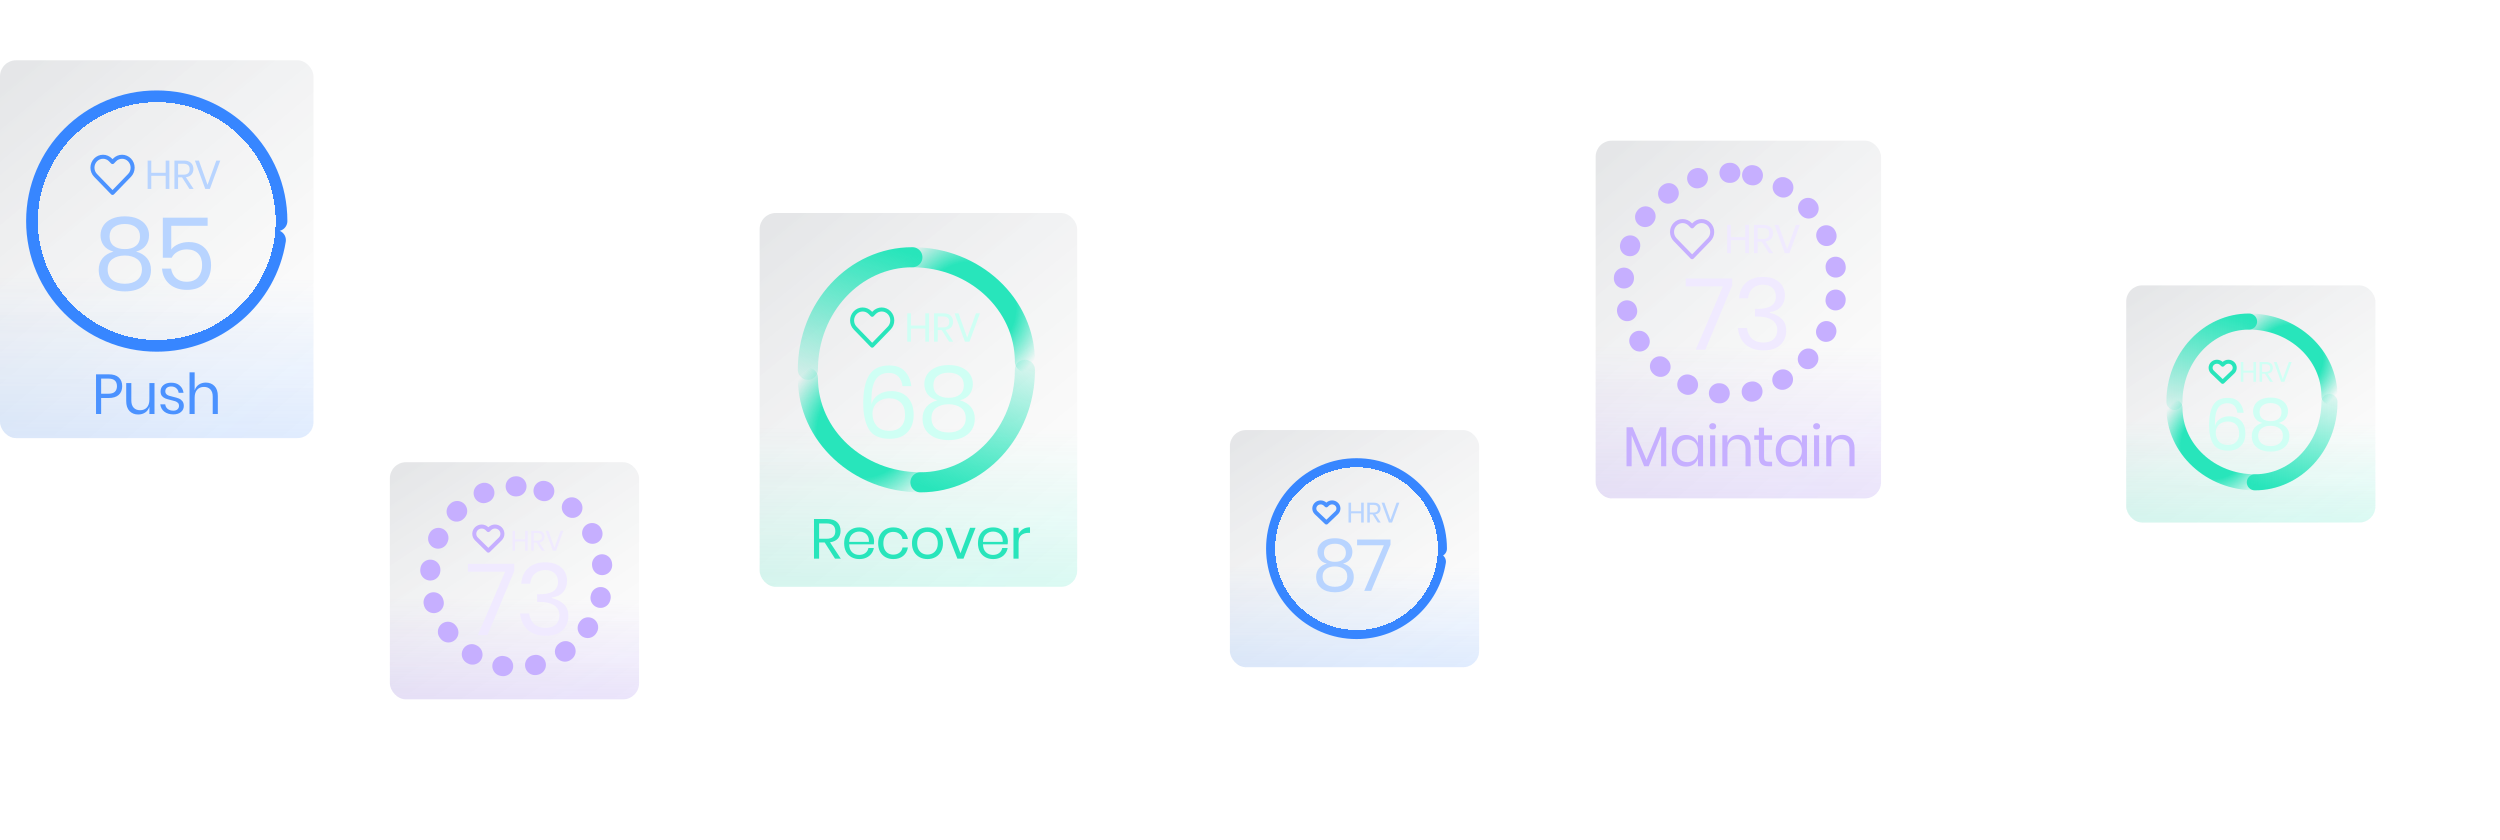 <svg width="622" height="209" viewBox="0 0 622 209" fill="none" xmlns="http://www.w3.org/2000/svg">
<g filter="url(#filter0_b_1761:1430)">
<rect x="397" y="35" width="71" height="89" rx="4" fill="url(#paint0_linear_1761:1430)" fill-opacity="0.15"/>
<rect x="397" y="35" width="71" height="89" rx="4" fill="url(#paint1_linear_1761:1430)" fill-opacity="0.2"/>
</g>
<g filter="url(#filter1_d_1761:1430)">
<path d="M430.5 43C415.864 43 404 55.312 404 70.5C404 85.688 415.864 98 430.5 98C445.136 98 457 85.688 457 70.5C457 55.312 445.136 43 430.5 43Z" stroke="#C6AFFF" stroke-width="5" stroke-linecap="round" stroke-linejoin="round" stroke-dasharray="0.2 8"/>
</g>
<g filter="url(#filter2_d_1761:1430)">
<path d="M414.562 106.298V116H413.288V108.258L410.194 116H409.06L405.952 108.286V116H404.678V106.298H406.204L409.648 114.446L413.036 106.298H414.562ZM419.47 108.216C420.216 108.216 420.846 108.403 421.36 108.776C421.882 109.149 422.246 109.649 422.452 110.274V108.314H423.726V116H422.452V114.04C422.246 114.665 421.882 115.165 421.36 115.538C420.846 115.911 420.216 116.098 419.47 116.098C418.788 116.098 418.182 115.939 417.65 115.622C417.118 115.305 416.698 114.852 416.39 114.264C416.091 113.667 415.942 112.967 415.942 112.164C415.942 111.361 416.091 110.661 416.39 110.064C416.698 109.467 417.118 109.009 417.65 108.692C418.182 108.375 418.788 108.216 419.47 108.216ZM419.834 109.35C419.05 109.35 418.42 109.602 417.944 110.106C417.477 110.601 417.244 111.287 417.244 112.164C417.244 113.041 417.477 113.732 417.944 114.236C418.42 114.731 419.05 114.978 419.834 114.978C420.338 114.978 420.786 114.861 421.178 114.628C421.579 114.395 421.892 114.068 422.116 113.648C422.34 113.219 422.452 112.724 422.452 112.164C422.452 111.604 422.34 111.109 422.116 110.68C421.892 110.251 421.579 109.924 421.178 109.7C420.786 109.467 420.338 109.35 419.834 109.35ZM425.249 106.06C425.249 105.827 425.329 105.64 425.487 105.5C425.646 105.351 425.856 105.276 426.117 105.276C426.379 105.276 426.589 105.351 426.747 105.5C426.906 105.64 426.985 105.827 426.985 106.06C426.985 106.293 426.906 106.485 426.747 106.634C426.589 106.774 426.379 106.844 426.117 106.844C425.856 106.844 425.646 106.774 425.487 106.634C425.329 106.485 425.249 106.293 425.249 106.06ZM426.747 108.314V116H425.473V108.314H426.747ZM432.562 108.188C433.458 108.188 434.181 108.477 434.732 109.056C435.282 109.625 435.558 110.451 435.558 111.534V116H434.284V111.646C434.284 110.881 434.088 110.293 433.696 109.882C433.304 109.471 432.772 109.266 432.1 109.266C431.4 109.266 430.84 109.495 430.42 109.952C430 110.4 429.79 111.058 429.79 111.926V116H428.516V108.314H429.79V110.134C429.986 109.509 430.331 109.028 430.826 108.692C431.33 108.356 431.908 108.188 432.562 108.188ZM440.9 114.88V116H439.948C439.164 116 438.576 115.813 438.184 115.44C437.801 115.067 437.61 114.441 437.61 113.564V109.42H436.462V108.314H437.61V106.396H438.898V108.314H440.886V109.42H438.898V113.592C438.898 114.087 438.986 114.427 439.164 114.614C439.35 114.791 439.668 114.88 440.116 114.88H440.9ZM445.324 108.216C446.071 108.216 446.701 108.403 447.214 108.776C447.737 109.149 448.101 109.649 448.306 110.274V108.314H449.58V116H448.306V114.04C448.101 114.665 447.737 115.165 447.214 115.538C446.701 115.911 446.071 116.098 445.324 116.098C444.643 116.098 444.036 115.939 443.504 115.622C442.972 115.305 442.552 114.852 442.244 114.264C441.946 113.667 441.796 112.967 441.796 112.164C441.796 111.361 441.946 110.661 442.244 110.064C442.552 109.467 442.972 109.009 443.504 108.692C444.036 108.375 444.643 108.216 445.324 108.216ZM445.688 109.35C444.904 109.35 444.274 109.602 443.798 110.106C443.332 110.601 443.098 111.287 443.098 112.164C443.098 113.041 443.332 113.732 443.798 114.236C444.274 114.731 444.904 114.978 445.688 114.978C446.192 114.978 446.64 114.861 447.032 114.628C447.434 114.395 447.746 114.068 447.97 113.648C448.194 113.219 448.306 112.724 448.306 112.164C448.306 111.604 448.194 111.109 447.97 110.68C447.746 110.251 447.434 109.924 447.032 109.7C446.64 109.467 446.192 109.35 445.688 109.35ZM451.104 106.06C451.104 105.827 451.183 105.64 451.342 105.5C451.501 105.351 451.711 105.276 451.972 105.276C452.233 105.276 452.443 105.351 452.602 105.5C452.761 105.64 452.84 105.827 452.84 106.06C452.84 106.293 452.761 106.485 452.602 106.634C452.443 106.774 452.233 106.844 451.972 106.844C451.711 106.844 451.501 106.774 451.342 106.634C451.183 106.485 451.104 106.293 451.104 106.06ZM452.602 108.314V116H451.328V108.314H452.602ZM458.416 108.188C459.312 108.188 460.035 108.477 460.586 109.056C461.137 109.625 461.412 110.451 461.412 111.534V116H460.138V111.646C460.138 110.881 459.942 110.293 459.55 109.882C459.158 109.471 458.626 109.266 457.954 109.266C457.254 109.266 456.694 109.495 456.274 109.952C455.854 110.4 455.644 111.058 455.644 111.926V116H454.37V108.314H455.644V110.134C455.84 109.509 456.185 109.028 456.68 108.692C457.184 108.356 457.763 108.188 458.416 108.188Z" fill="#C6AFFF"/>
</g>
<g filter="url(#filter3_d_1761:1430)">
<path d="M435.14 55.95V63H434.22V59.74H430.64V63H429.73V55.95H430.64V59H434.22V55.95H435.14ZM440.135 63L438.295 60.12H437.305V63H436.395V55.95H438.715C439.515 55.95 440.115 56.143 440.515 56.53C440.915 56.91 441.115 57.417 441.115 58.05C441.115 58.623 440.955 59.087 440.635 59.44C440.315 59.787 439.852 60.003 439.245 60.09L441.165 63H440.135ZM437.305 59.46H438.635C439.669 59.46 440.185 59.007 440.185 58.1C440.185 57.193 439.669 56.74 438.635 56.74H437.305V59.46ZM442.485 55.95L444.635 61.99L446.815 55.95H447.805L445.215 63H444.065L441.485 55.95H442.485Z" fill="#F0EAFF"/>
</g>
<path d="M425.229 55.796C424.985 55.543 424.694 55.343 424.375 55.207C424.056 55.07 423.714 55 423.368 55C423.022 55 422.68 55.07 422.361 55.207C422.041 55.343 421.751 55.543 421.507 55.796L421 56.319L420.493 55.796C419.999 55.286 419.33 55 418.632 55C417.934 55 417.264 55.286 416.771 55.796C416.277 56.305 416 56.996 416 57.716C416 58.436 416.277 59.127 416.771 59.636L417.278 60.16L421 64L424.722 60.16L425.229 59.636C425.473 59.384 425.667 59.085 425.8 58.755C425.932 58.426 426 58.073 426 57.716C426 57.359 425.932 57.006 425.8 56.677C425.667 56.347 425.473 56.048 425.229 55.796V55.796Z" stroke="#C6AFFF" stroke-linecap="round" stroke-linejoin="round"/>
<g filter="url(#filter4_d_1761:1430)">
<path d="M430.966 71.025L424.291 87H421.891L428.666 71.25H419.416V69.275H430.966V71.025ZM438.687 68.9C439.821 68.9 440.796 69.1 441.612 69.5C442.429 69.9 443.046 70.45 443.462 71.15C443.879 71.85 444.087 72.642 444.087 73.525C444.087 74.625 443.762 75.55 443.112 76.3C442.479 77.05 441.546 77.5 440.312 77.65V77.8C441.596 78.133 442.596 78.65 443.312 79.35C444.046 80.05 444.412 81.017 444.412 82.25C444.412 83.7 443.929 84.883 442.962 85.8C441.996 86.717 440.604 87.175 438.787 87.175C436.971 87.175 435.496 86.708 434.362 85.775C433.246 84.825 432.587 83.442 432.387 81.625H434.637C434.787 82.725 435.204 83.6 435.887 84.25C436.587 84.9 437.529 85.225 438.712 85.225C439.829 85.225 440.687 84.942 441.287 84.375C441.887 83.792 442.187 83.042 442.187 82.125C442.187 81.025 441.754 80.192 440.887 79.625C440.037 79.042 438.821 78.75 437.237 78.75H436.637V76.85H437.237C440.304 76.85 441.837 75.825 441.837 73.775C441.837 72.875 441.554 72.158 440.987 71.625C440.421 71.092 439.637 70.825 438.637 70.825C437.637 70.825 436.796 71.117 436.112 71.7C435.429 72.267 435.029 73.108 434.912 74.225H432.687C432.804 72.558 433.379 71.258 434.412 70.325C435.462 69.375 436.887 68.9 438.687 68.9Z" fill="#F0EAFF"/>
</g>
<g filter="url(#filter5_b_1761:1430)">
<rect x="97" y="115" width="62" height="59" rx="4" fill="url(#paint2_linear_1761:1430)" fill-opacity="0.15"/>
<rect x="97" y="115" width="62" height="59" rx="4" fill="url(#paint3_linear_1761:1430)" fill-opacity="0.2"/>
</g>
<g filter="url(#filter6_d_1761:1430)">
<path d="M128.5 121C116.626 121 107 131.074 107 143.5C107 155.926 116.626 166 128.5 166C140.374 166 150 155.926 150 143.5C150 131.074 140.374 121 128.5 121Z" stroke="#C6AFFF" stroke-width="5" stroke-linecap="round" stroke-linejoin="round" stroke-dasharray="0.2 8"/>
</g>
<g filter="url(#filter7_d_1761:1430)">
<path d="M131.298 132.065V137H130.654V134.718H128.148V137H127.511V132.065H128.148V134.2H130.654V132.065H131.298ZM134.795 137L133.507 134.984H132.814V137H132.177V132.065H133.801C134.361 132.065 134.781 132.2 135.061 132.471C135.341 132.737 135.481 133.092 135.481 133.535C135.481 133.936 135.369 134.261 135.145 134.508C134.921 134.751 134.596 134.902 134.172 134.963L135.516 137H134.795ZM132.814 134.522H133.745C134.468 134.522 134.83 134.205 134.83 133.57C134.83 132.935 134.468 132.618 133.745 132.618H132.814V134.522ZM136.44 132.065L137.945 136.293L139.471 132.065H140.164L138.351 137H137.546L135.74 132.065H136.44Z" fill="#F0EAFF"/>
</g>
<path d="M124.46 131.53C124.289 131.362 124.086 131.229 123.863 131.138C123.639 131.047 123.4 131 123.158 131C122.916 131 122.676 131.047 122.453 131.138C122.229 131.229 122.026 131.362 121.855 131.53L121.5 131.879L121.145 131.53C120.799 131.191 120.331 131 119.842 131C119.354 131 118.885 131.191 118.54 131.53C118.194 131.87 118 132.33 118 132.811C118 133.291 118.194 133.751 118.54 134.091L118.895 134.44L121.5 137L124.105 134.44L124.46 134.091C124.631 133.923 124.767 133.723 124.86 133.503C124.952 133.284 125 133.048 125 132.811C125 132.573 124.952 132.337 124.86 132.118C124.767 131.898 124.631 131.699 124.46 131.53V131.53Z" stroke="#C6AFFF" stroke-linecap="round" stroke-linejoin="round"/>
<g filter="url(#filter8_d_1761:1430)">
<path d="M127.966 142.025L121.291 158H118.891L125.666 142.25H116.416V140.275H127.966V142.025ZM135.687 139.9C136.821 139.9 137.796 140.1 138.612 140.5C139.429 140.9 140.046 141.45 140.462 142.15C140.879 142.85 141.087 143.642 141.087 144.525C141.087 145.625 140.762 146.55 140.112 147.3C139.479 148.05 138.546 148.5 137.312 148.65V148.8C138.596 149.133 139.596 149.65 140.312 150.35C141.046 151.05 141.412 152.017 141.412 153.25C141.412 154.7 140.929 155.883 139.962 156.8C138.996 157.717 137.604 158.175 135.787 158.175C133.971 158.175 132.496 157.708 131.362 156.775C130.246 155.825 129.587 154.442 129.387 152.625H131.637C131.787 153.725 132.204 154.6 132.887 155.25C133.587 155.9 134.529 156.225 135.712 156.225C136.829 156.225 137.687 155.942 138.287 155.375C138.887 154.792 139.187 154.042 139.187 153.125C139.187 152.025 138.754 151.192 137.887 150.625C137.037 150.042 135.821 149.75 134.237 149.75H133.637V147.85H134.237C137.304 147.85 138.837 146.825 138.837 144.775C138.837 143.875 138.554 143.158 137.987 142.625C137.421 142.092 136.637 141.825 135.637 141.825C134.637 141.825 133.796 142.117 133.112 142.7C132.429 143.267 132.029 144.108 131.912 145.225H129.687C129.804 143.558 130.379 142.258 131.412 141.325C132.462 140.375 133.887 139.9 135.687 139.9Z" fill="#F0EAFF"/>
</g>
<g filter="url(#filter9_b_1761:1430)">
<rect x="189" y="53" width="79" height="93" rx="4" fill="url(#paint4_linear_1761:1430)" fill-opacity="0.15"/>
<rect x="189" y="53" width="79" height="93" rx="4" fill="url(#paint5_linear_1761:1430)" fill-opacity="0.2"/>
</g>
<g filter="url(#filter10_d_1761:1430)">
<path d="M201 92C201 76.536 212.641 64 227 64" stroke="url(#paint6_linear_1761:1430)" stroke-width="5" stroke-linecap="round" stroke-linejoin="round"/>
</g>
<g filter="url(#filter11_d_1761:1430)">
<path d="M255 92C255 107.464 243.359 120 229 120" stroke="url(#paint7_linear_1761:1430)" stroke-width="5" stroke-linecap="round" stroke-linejoin="round"/>
</g>
<g filter="url(#filter12_d_1761:1430)">
<path d="M227 64C242.464 64 255 75.641 255 90" stroke="url(#paint8_angular_1761:1430)" stroke-width="5" stroke-linecap="round" stroke-linejoin="round"/>
</g>
<g filter="url(#filter13_d_1761:1430)">
<path d="M229 120C213.536 120 201 108.359 201 94" stroke="url(#paint9_angular_1761:1430)" stroke-width="5" stroke-linecap="round" stroke-linejoin="round"/>
</g>
<g filter="url(#filter14_d_1761:1430)">
<path d="M207.756 139L205.18 134.968H203.794V139H202.52V129.13H205.768C206.888 129.13 207.728 129.401 208.288 129.942C208.848 130.474 209.128 131.183 209.128 132.07C209.128 132.873 208.904 133.521 208.456 134.016C208.008 134.501 207.36 134.805 206.51 134.926L209.198 139H207.756ZM203.794 134.044H205.656C207.103 134.044 207.826 133.409 207.826 132.14C207.826 130.871 207.103 130.236 205.656 130.236H203.794V134.044ZM217.472 134.73C217.472 135.001 217.454 135.234 217.416 135.43H211.27C211.298 136.307 211.546 136.965 212.012 137.404C212.488 137.843 213.067 138.062 213.748 138.062C214.364 138.062 214.878 137.908 215.288 137.6C215.708 137.283 215.965 136.863 216.058 136.34H217.416C217.323 136.872 217.113 137.348 216.786 137.768C216.469 138.188 216.054 138.515 215.54 138.748C215.027 138.981 214.448 139.098 213.804 139.098C213.067 139.098 212.414 138.939 211.844 138.622C211.275 138.305 210.827 137.852 210.5 137.264C210.183 136.667 210.024 135.967 210.024 135.164C210.024 134.361 210.183 133.661 210.5 133.064C210.827 132.467 211.275 132.009 211.844 131.692C212.414 131.375 213.067 131.216 213.804 131.216C214.551 131.216 215.2 131.375 215.75 131.692C216.31 132.009 216.735 132.434 217.024 132.966C217.323 133.498 217.472 134.086 217.472 134.73ZM216.184 134.814C216.212 134.245 216.119 133.769 215.904 133.386C215.69 133.003 215.396 132.719 215.022 132.532C214.649 132.345 214.243 132.252 213.804 132.252C213.104 132.252 212.516 132.471 212.04 132.91C211.564 133.339 211.308 133.974 211.27 134.814H216.184ZM222.261 131.216C223.241 131.216 224.053 131.477 224.697 132C225.341 132.523 225.737 133.223 225.887 134.1H224.543C224.449 133.549 224.193 133.12 223.773 132.812C223.362 132.495 222.849 132.336 222.233 132.336C221.785 132.336 221.374 132.439 221.001 132.644C220.637 132.849 220.343 133.167 220.119 133.596C219.895 134.016 219.783 134.539 219.783 135.164C219.783 135.789 219.895 136.317 220.119 136.746C220.343 137.166 220.637 137.479 221.001 137.684C221.374 137.889 221.785 137.992 222.233 137.992C222.849 137.992 223.362 137.833 223.773 137.516C224.193 137.199 224.449 136.765 224.543 136.214H225.887C225.737 137.101 225.341 137.805 224.697 138.328C224.053 138.841 223.241 139.098 222.261 139.098C221.523 139.098 220.87 138.939 220.301 138.622C219.731 138.305 219.283 137.852 218.957 137.264C218.639 136.667 218.481 135.967 218.481 135.164C218.481 134.361 218.639 133.661 218.957 133.064C219.283 132.467 219.731 132.009 220.301 131.692C220.87 131.375 221.523 131.216 222.261 131.216ZM230.76 131.216C231.497 131.216 232.155 131.375 232.734 131.692C233.322 132.009 233.779 132.467 234.106 133.064C234.442 133.661 234.61 134.361 234.61 135.164C234.61 135.967 234.442 136.667 234.106 137.264C233.779 137.852 233.322 138.305 232.734 138.622C232.155 138.939 231.497 139.098 230.76 139.098C230.023 139.098 229.36 138.939 228.772 138.622C228.193 138.305 227.736 137.852 227.4 137.264C227.064 136.667 226.896 135.967 226.896 135.164C226.896 134.361 227.064 133.661 227.4 133.064C227.736 132.467 228.193 132.009 228.772 131.692C229.36 131.375 230.023 131.216 230.76 131.216ZM230.76 132.336C230.303 132.336 229.878 132.439 229.486 132.644C229.103 132.849 228.791 133.167 228.548 133.596C228.315 134.016 228.198 134.539 228.198 135.164C228.198 135.78 228.315 136.303 228.548 136.732C228.791 137.152 229.103 137.465 229.486 137.67C229.878 137.875 230.303 137.978 230.76 137.978C231.217 137.978 231.637 137.875 232.02 137.67C232.412 137.465 232.725 137.152 232.958 136.732C233.201 136.303 233.322 135.78 233.322 135.164C233.322 134.539 233.201 134.016 232.958 133.596C232.725 133.167 232.412 132.849 232.02 132.644C231.637 132.439 231.217 132.336 230.76 132.336ZM238.972 137.642L241.352 131.314H242.724L239.714 139H238.202L235.192 131.314H236.564L238.972 137.642ZM250.764 134.73C250.764 135.001 250.746 135.234 250.708 135.43H244.562C244.59 136.307 244.838 136.965 245.304 137.404C245.78 137.843 246.359 138.062 247.04 138.062C247.656 138.062 248.17 137.908 248.58 137.6C249 137.283 249.257 136.863 249.35 136.34H250.708C250.615 136.872 250.405 137.348 250.078 137.768C249.761 138.188 249.346 138.515 248.832 138.748C248.319 138.981 247.74 139.098 247.096 139.098C246.359 139.098 245.706 138.939 245.136 138.622C244.567 138.305 244.119 137.852 243.792 137.264C243.475 136.667 243.316 135.967 243.316 135.164C243.316 134.361 243.475 133.661 243.792 133.064C244.119 132.467 244.567 132.009 245.136 131.692C245.706 131.375 246.359 131.216 247.096 131.216C247.843 131.216 248.492 131.375 249.042 131.692C249.602 132.009 250.027 132.434 250.316 132.966C250.615 133.498 250.764 134.086 250.764 134.73ZM249.476 134.814C249.504 134.245 249.411 133.769 249.196 133.386C248.982 133.003 248.688 132.719 248.314 132.532C247.941 132.345 247.535 132.252 247.096 132.252C246.396 132.252 245.808 132.471 245.332 132.91C244.856 133.339 244.6 133.974 244.562 134.814H249.476ZM253.425 132.868C253.677 132.336 254.045 131.925 254.531 131.636C255.016 131.337 255.595 131.188 256.267 131.188V132.574H255.875C255.156 132.574 254.568 132.761 254.111 133.134C253.653 133.498 253.425 134.105 253.425 134.954V139H252.151V131.314H253.425V132.868Z" fill="#28E5BB"/>
</g>
<g filter="url(#filter15_d_1761:1430)">
<path d="M231.14 77.95V85H230.22V81.74H226.64V85H225.73V77.95H226.64V81H230.22V77.95H231.14ZM236.135 85L234.295 82.12H233.305V85H232.395V77.95H234.715C235.515 77.95 236.115 78.143 236.515 78.53C236.915 78.91 237.115 79.417 237.115 80.05C237.115 80.623 236.955 81.087 236.635 81.44C236.315 81.787 235.852 82.003 235.245 82.09L237.165 85H236.135ZM233.305 81.46H234.635C235.669 81.46 236.185 81.007 236.185 80.1C236.185 79.193 235.669 78.74 234.635 78.74H233.305V81.46ZM238.485 77.95L240.635 83.99L242.815 77.95H243.805L241.215 85H240.065L237.485 77.95H238.485Z" fill="#CFFFF4"/>
</g>
<path d="M221.229 77.796C220.985 77.543 220.694 77.343 220.375 77.207C220.056 77.07 219.714 77 219.368 77C219.022 77 218.68 77.07 218.361 77.207C218.041 77.343 217.751 77.543 217.507 77.796L217 78.319L216.493 77.796C215.999 77.286 215.33 77 214.632 77C213.934 77 213.264 77.286 212.771 77.796C212.277 78.305 212 78.996 212 79.716C212 80.436 212.277 81.127 212.771 81.636L213.278 82.159L217 86L220.722 82.159L221.229 81.636C221.473 81.384 221.667 81.085 221.8 80.755C221.932 80.426 222 80.073 222 79.716C222 79.359 221.932 79.006 221.8 78.677C221.667 78.347 221.473 78.048 221.229 77.796V77.796Z" stroke="#28E5BB" stroke-linecap="round" stroke-linejoin="round"/>
<g filter="url(#filter16_d_1761:1430)">
<path d="M224.549 96.075C224.415 95.025 224.057 94.217 223.474 93.65C222.907 93.067 222.115 92.775 221.099 92.775C219.682 92.775 218.607 93.325 217.874 94.425C217.157 95.525 216.799 97.267 216.799 99.65L216.824 100.575C217.074 99.575 217.649 98.783 218.549 98.2C219.449 97.6 220.507 97.3 221.724 97.3C223.474 97.3 224.84 97.825 225.824 98.875C226.824 99.925 227.324 101.392 227.324 103.275C227.324 104.375 227.107 105.375 226.674 106.275C226.24 107.158 225.574 107.867 224.674 108.4C223.79 108.917 222.69 109.175 221.374 109.175C218.857 109.175 217.124 108.383 216.174 106.8C215.24 105.217 214.774 103.067 214.774 100.35C214.774 97.217 215.274 94.867 216.274 93.3C217.29 91.717 218.94 90.925 221.224 90.925C222.907 90.925 224.199 91.4 225.099 92.35C226.015 93.3 226.557 94.542 226.724 96.075H224.549ZM217.074 102.9C217.074 104.117 217.424 105.142 218.124 105.975C218.84 106.792 219.907 107.2 221.324 107.2C222.49 107.2 223.424 106.858 224.124 106.175C224.824 105.475 225.174 104.5 225.174 103.25C225.174 101.9 224.824 100.875 224.124 100.175C223.424 99.458 222.457 99.1 221.224 99.1C220.524 99.1 219.857 99.242 219.224 99.525C218.59 99.808 218.074 100.242 217.674 100.825C217.274 101.392 217.074 102.083 217.074 102.9ZM229.976 95.525C229.976 94.658 230.21 93.867 230.676 93.15C231.143 92.433 231.835 91.867 232.751 91.45C233.668 91.033 234.76 90.825 236.026 90.825C237.293 90.825 238.376 91.033 239.276 91.45C240.193 91.867 240.885 92.433 241.351 93.15C241.818 93.867 242.051 94.658 242.051 95.525C242.051 96.508 241.785 97.358 241.251 98.075C240.718 98.792 239.91 99.3 238.826 99.6C239.993 99.917 240.901 100.467 241.551 101.25C242.201 102.033 242.526 103 242.526 104.15C242.526 105.817 241.935 107.125 240.751 108.075C239.568 109.025 237.993 109.5 236.026 109.5C234.06 109.5 232.485 109.025 231.301 108.075C230.118 107.125 229.526 105.817 229.526 104.15C229.526 103 229.843 102.033 230.476 101.25C231.126 100.467 232.035 99.917 233.201 99.6C232.118 99.3 231.31 98.792 230.776 98.075C230.243 97.358 229.976 96.508 229.976 95.525ZM232.226 95.85C232.226 96.85 232.568 97.625 233.251 98.175C233.935 98.708 234.86 98.975 236.026 98.975C237.193 98.975 238.11 98.708 238.776 98.175C239.46 97.625 239.801 96.85 239.801 95.85C239.801 94.85 239.46 94.083 238.776 93.55C238.093 93 237.176 92.725 236.026 92.725C234.876 92.725 233.951 93 233.251 93.55C232.568 94.083 232.226 94.85 232.226 95.85ZM231.751 104.025C231.751 105.158 232.135 106.042 232.901 106.675C233.668 107.292 234.71 107.6 236.026 107.6C237.326 107.6 238.36 107.283 239.126 106.65C239.893 106.017 240.276 105.142 240.276 104.025C240.276 102.892 239.876 102.033 239.076 101.45C238.276 100.867 237.26 100.575 236.026 100.575C234.776 100.575 233.751 100.867 232.951 101.45C232.151 102.033 231.751 102.892 231.751 104.025Z" fill="#CFFFF4"/>
</g>
<g filter="url(#filter17_b_1761:1430)">
<rect x="529" y="71" width="62" height="59" rx="4" fill="url(#paint10_linear_1761:1430)" fill-opacity="0.15"/>
<rect x="529" y="71" width="62" height="59" rx="4" fill="url(#paint11_linear_1761:1430)" fill-opacity="0.2"/>
</g>
<g filter="url(#filter18_d_1761:1430)">
<path d="M541 100C541 88.954 549.315 80 559.571 80" stroke="url(#paint12_linear_1761:1430)" stroke-width="4" stroke-linecap="round" stroke-linejoin="round"/>
</g>
<g filter="url(#filter19_d_1761:1430)">
<path d="M579.571 100C579.571 111.046 571.257 120 561 120" stroke="url(#paint13_linear_1761:1430)" stroke-width="4" stroke-linecap="round" stroke-linejoin="round"/>
</g>
<g filter="url(#filter20_d_1761:1430)">
<path d="M559.571 79.999C570.617 79.999 579.571 88.314 579.571 98.57" stroke="url(#paint14_angular_1761:1430)" stroke-width="4" stroke-linecap="round" stroke-linejoin="round"/>
</g>
<g filter="url(#filter21_d_1761:1430)">
<path d="M561 120.001C549.954 120.001 541 111.686 541 101.43" stroke="url(#paint15_angular_1761:1430)" stroke-width="4" stroke-linecap="round" stroke-linejoin="round"/>
</g>
<g filter="url(#filter22_d_1761:1430)">
<path d="M561.298 90.065V95H560.654V92.718H558.148V95H557.511V90.065H558.148V92.2H560.654V90.065H561.298ZM564.795 95L563.507 92.984H562.814V95H562.177V90.065H563.801C564.361 90.065 564.781 90.2 565.061 90.471C565.341 90.737 565.481 91.092 565.481 91.535C565.481 91.936 565.369 92.261 565.145 92.508C564.921 92.751 564.596 92.902 564.172 92.963L565.516 95H564.795ZM562.814 92.522H563.745C564.468 92.522 564.83 92.205 564.83 91.57C564.83 90.935 564.468 90.618 563.745 90.618H562.814V92.522ZM566.44 90.065L567.945 94.293L569.471 90.065H570.164L568.351 95H567.546L565.74 90.065H566.44Z" fill="#CFFFF4"/>
</g>
<path d="M555.537 90.442C555.391 90.302 555.217 90.191 555.025 90.115C554.833 90.039 554.628 90 554.421 90C554.213 90 554.008 90.039 553.816 90.115C553.625 90.191 553.451 90.302 553.304 90.442L553 90.733L552.696 90.442C552.4 90.159 551.998 90 551.579 90C551.16 90 550.759 90.159 550.463 90.442C550.166 90.725 550 91.109 550 91.509C550 91.909 550.166 92.293 550.463 92.576L550.767 92.866L553 95L555.233 92.866L555.537 92.576C555.684 92.436 555.8 92.269 555.88 92.086C555.959 91.903 556 91.707 556 91.509C556 91.311 555.959 91.115 555.88 90.931C555.8 90.748 555.684 90.582 555.537 90.442V90.442Z" stroke="#28E5BB" stroke-linecap="round" stroke-linejoin="round"/>
<g filter="url(#filter23_d_1761:1430)">
<path d="M556.655 102.694C556.559 101.938 556.301 101.356 555.881 100.948C555.473 100.528 554.903 100.318 554.171 100.318C553.151 100.318 552.377 100.714 551.849 101.506C551.333 102.298 551.075 103.552 551.075 105.268L551.093 105.934C551.273 105.214 551.687 104.644 552.335 104.224C552.983 103.792 553.745 103.576 554.621 103.576C555.881 103.576 556.865 103.954 557.573 104.71C558.293 105.466 558.653 106.522 558.653 107.878C558.653 108.67 558.497 109.39 558.185 110.038C557.873 110.674 557.393 111.184 556.745 111.568C556.109 111.94 555.317 112.126 554.369 112.126C552.557 112.126 551.309 111.556 550.625 110.416C549.953 109.276 549.617 107.728 549.617 105.772C549.617 103.516 549.977 101.824 550.697 100.696C551.429 99.556 552.617 98.986 554.261 98.986C555.473 98.986 556.403 99.328 557.051 100.012C557.711 100.696 558.101 101.59 558.221 102.694H556.655ZM551.273 107.608C551.273 108.484 551.525 109.222 552.029 109.822C552.545 110.41 553.313 110.704 554.333 110.704C555.173 110.704 555.845 110.458 556.349 109.966C556.853 109.462 557.105 108.76 557.105 107.86C557.105 106.888 556.853 106.15 556.349 105.646C555.845 105.13 555.149 104.872 554.261 104.872C553.757 104.872 553.277 104.974 552.821 105.178C552.365 105.382 551.993 105.694 551.705 106.114C551.417 106.522 551.273 107.02 551.273 107.608ZM560.563 102.298C560.563 101.674 560.731 101.104 561.067 100.588C561.403 100.072 561.901 99.664 562.561 99.364C563.221 99.064 564.007 98.914 564.919 98.914C565.831 98.914 566.611 99.064 567.259 99.364C567.919 99.664 568.417 100.072 568.753 100.588C569.089 101.104 569.257 101.674 569.257 102.298C569.257 103.006 569.065 103.618 568.681 104.134C568.297 104.65 567.715 105.016 566.935 105.232C567.775 105.46 568.429 105.856 568.897 106.42C569.365 106.984 569.599 107.68 569.599 108.508C569.599 109.708 569.173 110.65 568.321 111.334C567.469 112.018 566.335 112.36 564.919 112.36C563.503 112.36 562.369 112.018 561.517 111.334C560.665 110.65 560.239 109.708 560.239 108.508C560.239 107.68 560.467 106.984 560.923 106.42C561.391 105.856 562.045 105.46 562.885 105.232C562.105 105.016 561.523 104.65 561.139 104.134C560.755 103.618 560.563 103.006 560.563 102.298ZM562.183 102.532C562.183 103.252 562.429 103.81 562.921 104.206C563.413 104.59 564.079 104.782 564.919 104.782C565.759 104.782 566.419 104.59 566.899 104.206C567.391 103.81 567.637 103.252 567.637 102.532C567.637 101.812 567.391 101.26 566.899 100.876C566.407 100.48 565.747 100.282 564.919 100.282C564.091 100.282 563.425 100.48 562.921 100.876C562.429 101.26 562.183 101.812 562.183 102.532ZM561.841 108.418C561.841 109.234 562.117 109.87 562.669 110.326C563.221 110.77 563.971 110.992 564.919 110.992C565.855 110.992 566.599 110.764 567.151 110.308C567.703 109.852 567.979 109.222 567.979 108.418C567.979 107.602 567.691 106.984 567.115 106.564C566.539 106.144 565.807 105.934 564.919 105.934C564.019 105.934 563.281 106.144 562.705 106.564C562.129 106.984 561.841 107.602 561.841 108.418Z" fill="#CFFFF4"/>
</g>
<g filter="url(#filter24_b_1761:1430)">
<rect y="15" width="78" height="94" rx="4" fill="url(#paint16_linear_1761:1430)" fill-opacity="0.15"/>
<rect y="15" width="78" height="94" rx="4" fill="url(#paint17_linear_1761:1430)" fill-opacity="0.2"/>
</g>
<path d="M69 55C69 38.431 55.569 25 39 25C22.431 25 9 38.431 9 55C9 71.569 22.431 85 39 85C53.957 85 66.357 74.055 68.628 59.737" stroke="url(#paint18_angular_1761:1430)" stroke-width="5" stroke-linecap="round" stroke-linejoin="round"/>
<g filter="url(#filter25_d_1761:1430)">
<path d="M25.166 99.024V103H23.892V93.13H27.028C28.157 93.13 29.002 93.396 29.562 93.928C30.122 94.451 30.402 95.169 30.402 96.084C30.402 97.008 30.113 97.731 29.534 98.254C28.956 98.767 28.12 99.024 27.028 99.024H25.166ZM26.916 97.96C27.691 97.96 28.246 97.797 28.582 97.47C28.927 97.143 29.1 96.681 29.1 96.084C29.1 95.468 28.927 95.001 28.582 94.684C28.246 94.357 27.691 94.194 26.916 94.194H25.166V97.96H26.916ZM38.442 95.314V103H37.168V101.194C36.972 101.819 36.622 102.3 36.118 102.636C35.624 102.963 35.045 103.126 34.382 103.126C33.496 103.126 32.777 102.841 32.226 102.272C31.676 101.693 31.4 100.867 31.4 99.794V95.314H32.674V99.668C32.674 100.433 32.87 101.026 33.262 101.446C33.654 101.857 34.186 102.062 34.858 102.062C35.558 102.062 36.118 101.838 36.538 101.39C36.958 100.933 37.168 100.27 37.168 99.402V95.314H38.442ZM42.611 95.216C43.479 95.216 44.175 95.445 44.697 95.902C45.229 96.35 45.551 96.957 45.663 97.722H44.445C44.389 97.265 44.198 96.891 43.871 96.602C43.554 96.303 43.125 96.154 42.583 96.154C42.126 96.154 41.767 96.266 41.505 96.49C41.253 96.705 41.127 96.999 41.127 97.372C41.127 97.652 41.211 97.881 41.379 98.058C41.557 98.226 41.771 98.357 42.023 98.45C42.285 98.534 42.639 98.627 43.087 98.73C43.657 98.861 44.114 98.996 44.459 99.136C44.814 99.267 45.113 99.481 45.355 99.78C45.607 100.079 45.733 100.48 45.733 100.984C45.733 101.609 45.495 102.118 45.019 102.51C44.553 102.902 43.927 103.098 43.143 103.098C42.229 103.098 41.482 102.879 40.903 102.44C40.325 102.001 39.984 101.39 39.881 100.606H41.113C41.16 101.073 41.361 101.451 41.715 101.74C42.079 102.029 42.555 102.174 43.143 102.174C43.582 102.174 43.923 102.062 44.165 101.838C44.417 101.614 44.543 101.32 44.543 100.956C44.543 100.657 44.455 100.419 44.277 100.242C44.1 100.065 43.881 99.929 43.619 99.836C43.358 99.743 42.999 99.645 42.541 99.542C41.972 99.411 41.515 99.281 41.169 99.15C40.833 99.019 40.544 98.814 40.301 98.534C40.068 98.245 39.951 97.857 39.951 97.372C39.951 96.728 40.189 96.21 40.665 95.818C41.141 95.417 41.79 95.216 42.611 95.216ZM51.202 95.188C52.098 95.188 52.821 95.477 53.372 96.056C53.922 96.625 54.198 97.451 54.198 98.534V103H52.924V98.646C52.924 97.881 52.728 97.293 52.336 96.882C51.944 96.471 51.412 96.266 50.74 96.266C50.04 96.266 49.48 96.495 49.06 96.952C48.64 97.4 48.43 98.058 48.43 98.926V103H47.156V92.64H48.43V97.134C48.626 96.509 48.971 96.028 49.466 95.692C49.97 95.356 50.548 95.188 51.202 95.188Z" fill="#4B92FF"/>
</g>
<g filter="url(#filter26_d_1761:1430)">
<path d="M42.14 39.95V47H41.22V43.74H37.64V47H36.73V39.95H37.64V43H41.22V39.95H42.14ZM47.135 47L45.295 44.12H44.305V47H43.395V39.95H45.715C46.515 39.95 47.115 40.143 47.515 40.53C47.915 40.91 48.115 41.417 48.115 42.05C48.115 42.623 47.955 43.087 47.635 43.44C47.315 43.787 46.852 44.003 46.245 44.09L48.165 47H47.135ZM44.305 43.46H45.635C46.669 43.46 47.185 43.007 47.185 42.1C47.185 41.193 46.669 40.74 45.635 40.74H44.305V43.46ZM49.485 39.95L51.635 45.99L53.815 39.95H54.805L52.215 47H51.065L48.485 39.95H49.485Z" fill="#B8D4FF"/>
</g>
<path d="M32.229 39.796C31.985 39.543 31.694 39.343 31.375 39.207C31.056 39.07 30.714 39 30.368 39C30.022 39 29.68 39.07 29.361 39.207C29.041 39.343 28.751 39.543 28.507 39.796L28 40.319L27.493 39.796C26.999 39.286 26.33 39 25.632 39C24.934 39 24.264 39.286 23.771 39.796C23.277 40.305 23 40.996 23 41.716C23 42.436 23.277 43.127 23.771 43.636L24.278 44.16L28 48L31.722 44.16L32.229 43.636C32.473 43.384 32.667 43.085 32.8 42.755C32.932 42.426 33 42.073 33 41.716C33 41.359 32.932 41.006 32.8 40.677C32.667 40.347 32.473 40.048 32.229 39.796V39.796Z" stroke="#4B92FF" stroke-linecap="round" stroke-linejoin="round"/>
<g filter="url(#filter27_d_1761:1430)">
<path d="M25.01 58.525C25.01 57.658 25.243 56.867 25.71 56.15C26.177 55.433 26.868 54.867 27.785 54.45C28.701 54.033 29.793 53.825 31.06 53.825C32.327 53.825 33.41 54.033 34.31 54.45C35.227 54.867 35.918 55.433 36.385 56.15C36.852 56.867 37.085 57.658 37.085 58.525C37.085 59.508 36.818 60.358 36.285 61.075C35.752 61.792 34.943 62.3 33.86 62.6C35.026 62.917 35.935 63.467 36.585 64.25C37.235 65.033 37.56 66 37.56 67.15C37.56 68.817 36.968 70.125 35.785 71.075C34.602 72.025 33.026 72.5 31.06 72.5C29.093 72.5 27.518 72.025 26.335 71.075C25.151 70.125 24.56 68.817 24.56 67.15C24.56 66 24.877 65.033 25.51 64.25C26.16 63.467 27.068 62.917 28.235 62.6C27.151 62.3 26.343 61.792 25.81 61.075C25.276 60.358 25.01 59.508 25.01 58.525ZM27.26 58.85C27.26 59.85 27.602 60.625 28.285 61.175C28.968 61.708 29.893 61.975 31.06 61.975C32.227 61.975 33.143 61.708 33.81 61.175C34.493 60.625 34.835 59.85 34.835 58.85C34.835 57.85 34.493 57.083 33.81 56.55C33.127 56 32.21 55.725 31.06 55.725C29.91 55.725 28.985 56 28.285 56.55C27.602 57.083 27.26 57.85 27.26 58.85ZM26.785 67.025C26.785 68.158 27.168 69.042 27.935 69.675C28.701 70.292 29.743 70.6 31.06 70.6C32.36 70.6 33.393 70.283 34.16 69.65C34.926 69.017 35.31 68.142 35.31 67.025C35.31 65.892 34.91 65.033 34.11 64.45C33.31 63.867 32.293 63.575 31.06 63.575C29.81 63.575 28.785 63.867 27.985 64.45C27.185 65.033 26.785 65.892 26.785 67.025ZM51.66 56.175H42.61V62.075C43.026 61.508 43.627 61.058 44.41 60.725C45.193 60.392 46.051 60.225 46.985 60.225C48.235 60.225 49.268 60.492 50.085 61.025C50.918 61.542 51.526 62.233 51.91 63.1C52.31 63.95 52.51 64.9 52.51 65.95C52.51 67.767 52.002 69.25 50.985 70.4C49.968 71.55 48.477 72.125 46.51 72.125C44.743 72.125 43.301 71.65 42.185 70.7C41.068 69.733 40.443 68.442 40.31 66.825H42.56C42.743 67.858 43.168 68.667 43.835 69.25C44.518 69.817 45.377 70.1 46.41 70.1C47.693 70.1 48.66 69.717 49.31 68.95C49.96 68.183 50.285 67.175 50.285 65.925C50.285 64.708 49.952 63.758 49.285 63.075C48.618 62.392 47.676 62.05 46.46 62.05C45.593 62.05 44.835 62.242 44.185 62.625C43.535 62.992 43.043 63.492 42.71 64.125H40.51V54.15H51.66V56.175Z" fill="#B8D4FF"/>
</g>
<g filter="url(#filter28_b_1761:1430)">
<rect x="306" y="107" width="62" height="59" rx="4" fill="url(#paint19_linear_1761:1430)" fill-opacity="0.15"/>
<rect x="306" y="107" width="62" height="59" rx="4" fill="url(#paint20_linear_1761:1430)" fill-opacity="0.2"/>
</g>
<path d="M358 136.5C358 125.178 348.822 116 337.5 116C326.178 116 317 125.178 317 136.5C317 147.822 326.178 157 337.5 157C347.72 157 356.194 149.521 357.746 139.737" stroke="url(#paint21_angular_1761:1430)" stroke-width="4" stroke-linecap="round" stroke-linejoin="round"/>
<g filter="url(#filter29_d_1761:1430)">
<path d="M339.298 125.065V130H338.654V127.718H336.148V130H335.511V125.065H336.148V127.2H338.654V125.065H339.298ZM342.795 130L341.507 127.984H340.814V130H340.177V125.065H341.801C342.361 125.065 342.781 125.2 343.061 125.471C343.341 125.737 343.481 126.092 343.481 126.535C343.481 126.936 343.369 127.261 343.145 127.508C342.921 127.751 342.596 127.902 342.172 127.963L343.516 130H342.795ZM340.814 127.522H341.745C342.468 127.522 342.83 127.205 342.83 126.57C342.83 125.935 342.468 125.618 341.745 125.618H340.814V127.522ZM344.44 125.065L345.945 129.293L347.471 125.065H348.164L346.351 130H345.546L343.74 125.065H344.44Z" fill="#B8D4FF"/>
</g>
<path d="M332.537 125.442C332.391 125.302 332.217 125.191 332.025 125.115C331.833 125.039 331.628 125 331.421 125C331.213 125 331.008 125.039 330.816 125.115C330.625 125.191 330.451 125.302 330.304 125.442L330 125.733L329.696 125.442C329.4 125.159 328.998 125 328.579 125C328.16 125 327.759 125.159 327.463 125.442C327.166 125.725 327 126.109 327 126.509C327 126.909 327.166 127.293 327.463 127.576L327.767 127.866L330 130L332.233 127.866L332.537 127.576C332.684 127.436 332.8 127.269 332.88 127.086C332.959 126.903 333 126.707 333 126.509C333 126.311 332.959 126.115 332.88 125.931C332.8 125.748 332.684 125.582 332.537 125.442V125.442Z" stroke="#4B92FF" stroke-linecap="round" stroke-linejoin="round"/>
<g filter="url(#filter30_d_1761:1430)">
<path d="M327.78 137.298C327.78 136.674 327.948 136.104 328.284 135.588C328.62 135.072 329.118 134.664 329.778 134.364C330.438 134.064 331.224 133.914 332.136 133.914C333.048 133.914 333.828 134.064 334.476 134.364C335.136 134.664 335.634 135.072 335.97 135.588C336.306 136.104 336.474 136.674 336.474 137.298C336.474 138.006 336.282 138.618 335.898 139.134C335.514 139.65 334.932 140.016 334.152 140.232C334.992 140.46 335.646 140.856 336.114 141.42C336.582 141.984 336.816 142.68 336.816 143.508C336.816 144.708 336.39 145.65 335.538 146.334C334.686 147.018 333.552 147.36 332.136 147.36C330.72 147.36 329.586 147.018 328.734 146.334C327.882 145.65 327.456 144.708 327.456 143.508C327.456 142.68 327.684 141.984 328.14 141.42C328.608 140.856 329.262 140.46 330.102 140.232C329.322 140.016 328.74 139.65 328.356 139.134C327.972 138.618 327.78 138.006 327.78 137.298ZM329.4 137.532C329.4 138.252 329.646 138.81 330.138 139.206C330.63 139.59 331.296 139.782 332.136 139.782C332.976 139.782 333.636 139.59 334.116 139.206C334.608 138.81 334.854 138.252 334.854 137.532C334.854 136.812 334.608 136.26 334.116 135.876C333.624 135.48 332.964 135.282 332.136 135.282C331.308 135.282 330.642 135.48 330.138 135.876C329.646 136.26 329.4 136.812 329.4 137.532ZM329.058 143.418C329.058 144.234 329.334 144.87 329.886 145.326C330.438 145.77 331.188 145.992 332.136 145.992C333.072 145.992 333.816 145.764 334.368 145.308C334.92 144.852 335.196 144.222 335.196 143.418C335.196 142.602 334.908 141.984 334.332 141.564C333.756 141.144 333.024 140.934 332.136 140.934C331.236 140.934 330.498 141.144 329.922 141.564C329.346 141.984 329.058 142.602 329.058 143.418ZM345.96 135.498L341.154 147H339.426L344.304 135.66H337.644V134.238H345.96V135.498Z" fill="#B8D4FF"/>
</g>
<defs>
<filter id="filter0_b_1761:1430" x="353" y="-9" width="159" height="177" filterUnits="userSpaceOnUse" color-interpolation-filters="sRGB">
<feFlood flood-opacity="0" result="BackgroundImageFix"/>
<feGaussianBlur in="BackgroundImage" stdDeviation="22"/>
<feComposite in2="SourceAlpha" operator="in" result="effect1_backgroundBlur_1761:1430"/>
<feBlend mode="normal" in="SourceGraphic" in2="effect1_backgroundBlur_1761:1430" result="shape"/>
</filter>
<filter id="filter1_d_1761:1430" x="361.5" y="0.5" width="138" height="140" filterUnits="userSpaceOnUse" color-interpolation-filters="sRGB">
<feFlood flood-opacity="0" result="BackgroundImageFix"/>
<feColorMatrix in="SourceAlpha" type="matrix" values="0 0 0 0 0 0 0 0 0 0 0 0 0 0 0 0 0 0 127 0" result="hardAlpha"/>
<feOffset/>
<feGaussianBlur stdDeviation="20"/>
<feColorMatrix type="matrix" values="0 0 0 0 0.776 0 0 0 0 0.686 0 0 0 0 1 0 0 0 0.5 0"/>
<feBlend mode="normal" in2="BackgroundImageFix" result="effect1_dropShadow_1761:1430"/>
<feBlend mode="normal" in="SourceGraphic" in2="effect1_dropShadow_1761:1430" result="shape"/>
</filter>
<filter id="filter2_d_1761:1430" x="400.678" y="101.277" width="64.734" height="18.82" filterUnits="userSpaceOnUse" color-interpolation-filters="sRGB">
<feFlood flood-opacity="0" result="BackgroundImageFix"/>
<feColorMatrix in="SourceAlpha" type="matrix" values="0 0 0 0 0 0 0 0 0 0 0 0 0 0 0 0 0 0 127 0" result="hardAlpha"/>
<feOffset/>
<feGaussianBlur stdDeviation="2"/>
<feColorMatrix type="matrix" values="0 0 0 0 0.776 0 0 0 0 0.686 0 0 0 0 1 0 0 0 0.5 0"/>
<feBlend mode="normal" in2="BackgroundImageFix" result="effect1_dropShadow_1761:1430"/>
<feBlend mode="normal" in="SourceGraphic" in2="effect1_dropShadow_1761:1430" result="shape"/>
</filter>
<filter id="filter3_d_1761:1430" x="421.73" y="47.949" width="34.075" height="23.051" filterUnits="userSpaceOnUse" color-interpolation-filters="sRGB">
<feFlood flood-opacity="0" result="BackgroundImageFix"/>
<feColorMatrix in="SourceAlpha" type="matrix" values="0 0 0 0 0 0 0 0 0 0 0 0 0 0 0 0 0 0 127 0" result="hardAlpha"/>
<feOffset/>
<feGaussianBlur stdDeviation="4"/>
<feColorMatrix type="matrix" values="0 0 0 0 0.941 0 0 0 0 0.918 0 0 0 0 1 0 0 0 0.5 0"/>
<feBlend mode="normal" in2="BackgroundImageFix" result="effect1_dropShadow_1761:1430"/>
<feBlend mode="normal" in="SourceGraphic" in2="effect1_dropShadow_1761:1430" result="shape"/>
</filter>
<filter id="filter4_d_1761:1430" x="411.416" y="60.898" width="40.996" height="34.277" filterUnits="userSpaceOnUse" color-interpolation-filters="sRGB">
<feFlood flood-opacity="0" result="BackgroundImageFix"/>
<feColorMatrix in="SourceAlpha" type="matrix" values="0 0 0 0 0 0 0 0 0 0 0 0 0 0 0 0 0 0 127 0" result="hardAlpha"/>
<feOffset/>
<feGaussianBlur stdDeviation="4"/>
<feColorMatrix type="matrix" values="0 0 0 0 0.941 0 0 0 0 0.918 0 0 0 0 1 0 0 0 0.5 0"/>
<feBlend mode="normal" in2="BackgroundImageFix" result="effect1_dropShadow_1761:1430"/>
<feBlend mode="normal" in="SourceGraphic" in2="effect1_dropShadow_1761:1430" result="shape"/>
</filter>
<filter id="filter5_b_1761:1430" x="53" y="71" width="150" height="147" filterUnits="userSpaceOnUse" color-interpolation-filters="sRGB">
<feFlood flood-opacity="0" result="BackgroundImageFix"/>
<feGaussianBlur in="BackgroundImage" stdDeviation="22"/>
<feComposite in2="SourceAlpha" operator="in" result="effect1_backgroundBlur_1761:1430"/>
<feBlend mode="normal" in="SourceGraphic" in2="effect1_backgroundBlur_1761:1430" result="shape"/>
</filter>
<filter id="filter6_d_1761:1430" x="64.5" y="78.5" width="128" height="130" filterUnits="userSpaceOnUse" color-interpolation-filters="sRGB">
<feFlood flood-opacity="0" result="BackgroundImageFix"/>
<feColorMatrix in="SourceAlpha" type="matrix" values="0 0 0 0 0 0 0 0 0 0 0 0 0 0 0 0 0 0 127 0" result="hardAlpha"/>
<feOffset/>
<feGaussianBlur stdDeviation="20"/>
<feColorMatrix type="matrix" values="0 0 0 0 0.776 0 0 0 0 0.686 0 0 0 0 1 0 0 0 0.5 0"/>
<feBlend mode="normal" in2="BackgroundImageFix" result="effect1_dropShadow_1761:1430"/>
<feBlend mode="normal" in="SourceGraphic" in2="effect1_dropShadow_1761:1430" result="shape"/>
</filter>
<filter id="filter7_d_1761:1430" x="119.511" y="124.066" width="28.653" height="20.934" filterUnits="userSpaceOnUse" color-interpolation-filters="sRGB">
<feFlood flood-opacity="0" result="BackgroundImageFix"/>
<feColorMatrix in="SourceAlpha" type="matrix" values="0 0 0 0 0 0 0 0 0 0 0 0 0 0 0 0 0 0 127 0" result="hardAlpha"/>
<feOffset/>
<feGaussianBlur stdDeviation="4"/>
<feColorMatrix type="matrix" values="0 0 0 0 0.941 0 0 0 0 0.918 0 0 0 0 1 0 0 0 0.5 0"/>
<feBlend mode="normal" in2="BackgroundImageFix" result="effect1_dropShadow_1761:1430"/>
<feBlend mode="normal" in="SourceGraphic" in2="effect1_dropShadow_1761:1430" result="shape"/>
</filter>
<filter id="filter8_d_1761:1430" x="108.416" y="131.898" width="40.996" height="34.277" filterUnits="userSpaceOnUse" color-interpolation-filters="sRGB">
<feFlood flood-opacity="0" result="BackgroundImageFix"/>
<feColorMatrix in="SourceAlpha" type="matrix" values="0 0 0 0 0 0 0 0 0 0 0 0 0 0 0 0 0 0 127 0" result="hardAlpha"/>
<feOffset/>
<feGaussianBlur stdDeviation="4"/>
<feColorMatrix type="matrix" values="0 0 0 0 0.941 0 0 0 0 0.918 0 0 0 0 1 0 0 0 0.5 0"/>
<feBlend mode="normal" in2="BackgroundImageFix" result="effect1_dropShadow_1761:1430"/>
<feBlend mode="normal" in="SourceGraphic" in2="effect1_dropShadow_1761:1430" result="shape"/>
</filter>
<filter id="filter9_b_1761:1430" x="145" y="9" width="167" height="181" filterUnits="userSpaceOnUse" color-interpolation-filters="sRGB">
<feFlood flood-opacity="0" result="BackgroundImageFix"/>
<feGaussianBlur in="BackgroundImage" stdDeviation="22"/>
<feComposite in2="SourceAlpha" operator="in" result="effect1_backgroundBlur_1761:1430"/>
<feBlend mode="normal" in="SourceGraphic" in2="effect1_backgroundBlur_1761:1430" result="shape"/>
</filter>
<filter id="filter10_d_1761:1430" x="158.5" y="21.5" width="111" height="113" filterUnits="userSpaceOnUse" color-interpolation-filters="sRGB">
<feFlood flood-opacity="0" result="BackgroundImageFix"/>
<feColorMatrix in="SourceAlpha" type="matrix" values="0 0 0 0 0 0 0 0 0 0 0 0 0 0 0 0 0 0 127 0" result="hardAlpha"/>
<feOffset/>
<feGaussianBlur stdDeviation="20"/>
<feColorMatrix type="matrix" values="0 0 0 0 0.157 0 0 0 0 0.898 0 0 0 0 0.733 0 0 0 0.5 0"/>
<feBlend mode="normal" in2="BackgroundImageFix" result="effect1_dropShadow_1761:1430"/>
<feBlend mode="normal" in="SourceGraphic" in2="effect1_dropShadow_1761:1430" result="shape"/>
</filter>
<filter id="filter11_d_1761:1430" x="186.5" y="49.5" width="111" height="113" filterUnits="userSpaceOnUse" color-interpolation-filters="sRGB">
<feFlood flood-opacity="0" result="BackgroundImageFix"/>
<feColorMatrix in="SourceAlpha" type="matrix" values="0 0 0 0 0 0 0 0 0 0 0 0 0 0 0 0 0 0 127 0" result="hardAlpha"/>
<feOffset/>
<feGaussianBlur stdDeviation="20"/>
<feColorMatrix type="matrix" values="0 0 0 0 0.157 0 0 0 0 0.898 0 0 0 0 0.733 0 0 0 0.5 0"/>
<feBlend mode="normal" in2="BackgroundImageFix" result="effect1_dropShadow_1761:1430"/>
<feBlend mode="normal" in="SourceGraphic" in2="effect1_dropShadow_1761:1430" result="shape"/>
</filter>
<filter id="filter12_d_1761:1430" x="184.5" y="21.5" width="113" height="111" filterUnits="userSpaceOnUse" color-interpolation-filters="sRGB">
<feFlood flood-opacity="0" result="BackgroundImageFix"/>
<feColorMatrix in="SourceAlpha" type="matrix" values="0 0 0 0 0 0 0 0 0 0 0 0 0 0 0 0 0 0 127 0" result="hardAlpha"/>
<feOffset/>
<feGaussianBlur stdDeviation="20"/>
<feColorMatrix type="matrix" values="0 0 0 0 0.157 0 0 0 0 0.898 0 0 0 0 0.733 0 0 0 0.5 0"/>
<feBlend mode="normal" in2="BackgroundImageFix" result="effect1_dropShadow_1761:1430"/>
<feBlend mode="normal" in="SourceGraphic" in2="effect1_dropShadow_1761:1430" result="shape"/>
</filter>
<filter id="filter13_d_1761:1430" x="158.5" y="51.5" width="113" height="111" filterUnits="userSpaceOnUse" color-interpolation-filters="sRGB">
<feFlood flood-opacity="0" result="BackgroundImageFix"/>
<feColorMatrix in="SourceAlpha" type="matrix" values="0 0 0 0 0 0 0 0 0 0 0 0 0 0 0 0 0 0 127 0" result="hardAlpha"/>
<feOffset/>
<feGaussianBlur stdDeviation="20"/>
<feColorMatrix type="matrix" values="0 0 0 0 0.157 0 0 0 0 0.898 0 0 0 0 0.733 0 0 0 0.5 0"/>
<feBlend mode="normal" in2="BackgroundImageFix" result="effect1_dropShadow_1761:1430"/>
<feBlend mode="normal" in="SourceGraphic" in2="effect1_dropShadow_1761:1430" result="shape"/>
</filter>
<filter id="filter14_d_1761:1430" x="198.52" y="125.129" width="61.746" height="17.969" filterUnits="userSpaceOnUse" color-interpolation-filters="sRGB">
<feFlood flood-opacity="0" result="BackgroundImageFix"/>
<feColorMatrix in="SourceAlpha" type="matrix" values="0 0 0 0 0 0 0 0 0 0 0 0 0 0 0 0 0 0 127 0" result="hardAlpha"/>
<feOffset/>
<feGaussianBlur stdDeviation="2"/>
<feColorMatrix type="matrix" values="0 0 0 0 0.157 0 0 0 0 0.898 0 0 0 0 0.733 0 0 0 0.5 0"/>
<feBlend mode="normal" in2="BackgroundImageFix" result="effect1_dropShadow_1761:1430"/>
<feBlend mode="normal" in="SourceGraphic" in2="effect1_dropShadow_1761:1430" result="shape"/>
</filter>
<filter id="filter15_d_1761:1430" x="217.73" y="69.949" width="34.075" height="23.051" filterUnits="userSpaceOnUse" color-interpolation-filters="sRGB">
<feFlood flood-opacity="0" result="BackgroundImageFix"/>
<feColorMatrix in="SourceAlpha" type="matrix" values="0 0 0 0 0 0 0 0 0 0 0 0 0 0 0 0 0 0 127 0" result="hardAlpha"/>
<feOffset/>
<feGaussianBlur stdDeviation="4"/>
<feColorMatrix type="matrix" values="0 0 0 0 0.812 0 0 0 0 1 0 0 0 0 0.957 0 0 0 0.5 0"/>
<feBlend mode="normal" in2="BackgroundImageFix" result="effect1_dropShadow_1761:1430"/>
<feBlend mode="normal" in="SourceGraphic" in2="effect1_dropShadow_1761:1430" result="shape"/>
</filter>
<filter id="filter16_d_1761:1430" x="206.774" y="82.824" width="43.752" height="34.676" filterUnits="userSpaceOnUse" color-interpolation-filters="sRGB">
<feFlood flood-opacity="0" result="BackgroundImageFix"/>
<feColorMatrix in="SourceAlpha" type="matrix" values="0 0 0 0 0 0 0 0 0 0 0 0 0 0 0 0 0 0 127 0" result="hardAlpha"/>
<feOffset/>
<feGaussianBlur stdDeviation="4"/>
<feColorMatrix type="matrix" values="0 0 0 0 0.812 0 0 0 0 1 0 0 0 0 0.957 0 0 0 0.5 0"/>
<feBlend mode="normal" in2="BackgroundImageFix" result="effect1_dropShadow_1761:1430"/>
<feBlend mode="normal" in="SourceGraphic" in2="effect1_dropShadow_1761:1430" result="shape"/>
</filter>
<filter id="filter17_b_1761:1430" x="485" y="27" width="150" height="147" filterUnits="userSpaceOnUse" color-interpolation-filters="sRGB">
<feFlood flood-opacity="0" result="BackgroundImageFix"/>
<feGaussianBlur in="BackgroundImage" stdDeviation="22"/>
<feComposite in2="SourceAlpha" operator="in" result="effect1_backgroundBlur_1761:1430"/>
<feBlend mode="normal" in="SourceGraphic" in2="effect1_backgroundBlur_1761:1430" result="shape"/>
</filter>
<filter id="filter18_d_1761:1430" x="499" y="38" width="102.571" height="104" filterUnits="userSpaceOnUse" color-interpolation-filters="sRGB">
<feFlood flood-opacity="0" result="BackgroundImageFix"/>
<feColorMatrix in="SourceAlpha" type="matrix" values="0 0 0 0 0 0 0 0 0 0 0 0 0 0 0 0 0 0 127 0" result="hardAlpha"/>
<feOffset/>
<feGaussianBlur stdDeviation="20"/>
<feColorMatrix type="matrix" values="0 0 0 0 0.157 0 0 0 0 0.898 0 0 0 0 0.733 0 0 0 0.5 0"/>
<feBlend mode="normal" in2="BackgroundImageFix" result="effect1_dropShadow_1761:1430"/>
<feBlend mode="normal" in="SourceGraphic" in2="effect1_dropShadow_1761:1430" result="shape"/>
</filter>
<filter id="filter19_d_1761:1430" x="519" y="58" width="102.571" height="104" filterUnits="userSpaceOnUse" color-interpolation-filters="sRGB">
<feFlood flood-opacity="0" result="BackgroundImageFix"/>
<feColorMatrix in="SourceAlpha" type="matrix" values="0 0 0 0 0 0 0 0 0 0 0 0 0 0 0 0 0 0 127 0" result="hardAlpha"/>
<feOffset/>
<feGaussianBlur stdDeviation="20"/>
<feColorMatrix type="matrix" values="0 0 0 0 0.157 0 0 0 0 0.898 0 0 0 0 0.733 0 0 0 0.5 0"/>
<feBlend mode="normal" in2="BackgroundImageFix" result="effect1_dropShadow_1761:1430"/>
<feBlend mode="normal" in="SourceGraphic" in2="effect1_dropShadow_1761:1430" result="shape"/>
</filter>
<filter id="filter20_d_1761:1430" x="517.571" y="38" width="104" height="102.57" filterUnits="userSpaceOnUse" color-interpolation-filters="sRGB">
<feFlood flood-opacity="0" result="BackgroundImageFix"/>
<feColorMatrix in="SourceAlpha" type="matrix" values="0 0 0 0 0 0 0 0 0 0 0 0 0 0 0 0 0 0 127 0" result="hardAlpha"/>
<feOffset/>
<feGaussianBlur stdDeviation="20"/>
<feColorMatrix type="matrix" values="0 0 0 0 0.157 0 0 0 0 0.898 0 0 0 0 0.733 0 0 0 0.5 0"/>
<feBlend mode="normal" in2="BackgroundImageFix" result="effect1_dropShadow_1761:1430"/>
<feBlend mode="normal" in="SourceGraphic" in2="effect1_dropShadow_1761:1430" result="shape"/>
</filter>
<filter id="filter21_d_1761:1430" x="499" y="59.43" width="104" height="102.57" filterUnits="userSpaceOnUse" color-interpolation-filters="sRGB">
<feFlood flood-opacity="0" result="BackgroundImageFix"/>
<feColorMatrix in="SourceAlpha" type="matrix" values="0 0 0 0 0 0 0 0 0 0 0 0 0 0 0 0 0 0 127 0" result="hardAlpha"/>
<feOffset/>
<feGaussianBlur stdDeviation="20"/>
<feColorMatrix type="matrix" values="0 0 0 0 0.157 0 0 0 0 0.898 0 0 0 0 0.733 0 0 0 0.5 0"/>
<feBlend mode="normal" in2="BackgroundImageFix" result="effect1_dropShadow_1761:1430"/>
<feBlend mode="normal" in="SourceGraphic" in2="effect1_dropShadow_1761:1430" result="shape"/>
</filter>
<filter id="filter22_d_1761:1430" x="549.511" y="82.066" width="28.653" height="20.934" filterUnits="userSpaceOnUse" color-interpolation-filters="sRGB">
<feFlood flood-opacity="0" result="BackgroundImageFix"/>
<feColorMatrix in="SourceAlpha" type="matrix" values="0 0 0 0 0 0 0 0 0 0 0 0 0 0 0 0 0 0 127 0" result="hardAlpha"/>
<feOffset/>
<feGaussianBlur stdDeviation="4"/>
<feColorMatrix type="matrix" values="0 0 0 0 0.812 0 0 0 0 1 0 0 0 0 0.957 0 0 0 0.5 0"/>
<feBlend mode="normal" in2="BackgroundImageFix" result="effect1_dropShadow_1761:1430"/>
<feBlend mode="normal" in="SourceGraphic" in2="effect1_dropShadow_1761:1430" result="shape"/>
</filter>
<filter id="filter23_d_1761:1430" x="541.617" y="90.914" width="35.982" height="29.445" filterUnits="userSpaceOnUse" color-interpolation-filters="sRGB">
<feFlood flood-opacity="0" result="BackgroundImageFix"/>
<feColorMatrix in="SourceAlpha" type="matrix" values="0 0 0 0 0 0 0 0 0 0 0 0 0 0 0 0 0 0 127 0" result="hardAlpha"/>
<feOffset/>
<feGaussianBlur stdDeviation="4"/>
<feColorMatrix type="matrix" values="0 0 0 0 0.812 0 0 0 0 1 0 0 0 0 0.957 0 0 0 0.5 0"/>
<feBlend mode="normal" in2="BackgroundImageFix" result="effect1_dropShadow_1761:1430"/>
<feBlend mode="normal" in="SourceGraphic" in2="effect1_dropShadow_1761:1430" result="shape"/>
</filter>
<filter id="filter24_b_1761:1430" x="-44" y="-29" width="166" height="182" filterUnits="userSpaceOnUse" color-interpolation-filters="sRGB">
<feFlood flood-opacity="0" result="BackgroundImageFix"/>
<feGaussianBlur in="BackgroundImage" stdDeviation="22"/>
<feComposite in2="SourceAlpha" operator="in" result="effect1_backgroundBlur_1761:1430"/>
<feBlend mode="normal" in="SourceGraphic" in2="effect1_backgroundBlur_1761:1430" result="shape"/>
</filter>
<filter id="filter25_d_1761:1430" x="19.892" y="88.641" width="38.306" height="18.484" filterUnits="userSpaceOnUse" color-interpolation-filters="sRGB">
<feFlood flood-opacity="0" result="BackgroundImageFix"/>
<feColorMatrix in="SourceAlpha" type="matrix" values="0 0 0 0 0 0 0 0 0 0 0 0 0 0 0 0 0 0 127 0" result="hardAlpha"/>
<feOffset/>
<feGaussianBlur stdDeviation="2"/>
<feColorMatrix type="matrix" values="0 0 0 0 0.294 0 0 0 0 0.573 0 0 0 0 1 0 0 0 0.5 0"/>
<feBlend mode="normal" in2="BackgroundImageFix" result="effect1_dropShadow_1761:1430"/>
<feBlend mode="normal" in="SourceGraphic" in2="effect1_dropShadow_1761:1430" result="shape"/>
</filter>
<filter id="filter26_d_1761:1430" x="28.73" y="31.949" width="34.075" height="23.051" filterUnits="userSpaceOnUse" color-interpolation-filters="sRGB">
<feFlood flood-opacity="0" result="BackgroundImageFix"/>
<feColorMatrix in="SourceAlpha" type="matrix" values="0 0 0 0 0 0 0 0 0 0 0 0 0 0 0 0 0 0 127 0" result="hardAlpha"/>
<feOffset/>
<feGaussianBlur stdDeviation="4"/>
<feColorMatrix type="matrix" values="0 0 0 0 0.722 0 0 0 0 0.831 0 0 0 0 1 0 0 0 0.5 0"/>
<feBlend mode="normal" in2="BackgroundImageFix" result="effect1_dropShadow_1761:1430"/>
<feBlend mode="normal" in="SourceGraphic" in2="effect1_dropShadow_1761:1430" result="shape"/>
</filter>
<filter id="filter27_d_1761:1430" x="16.56" y="45.824" width="43.95" height="34.676" filterUnits="userSpaceOnUse" color-interpolation-filters="sRGB">
<feFlood flood-opacity="0" result="BackgroundImageFix"/>
<feColorMatrix in="SourceAlpha" type="matrix" values="0 0 0 0 0 0 0 0 0 0 0 0 0 0 0 0 0 0 127 0" result="hardAlpha"/>
<feOffset/>
<feGaussianBlur stdDeviation="4"/>
<feColorMatrix type="matrix" values="0 0 0 0 0.722 0 0 0 0 0.831 0 0 0 0 1 0 0 0 0.5 0"/>
<feBlend mode="normal" in2="BackgroundImageFix" result="effect1_dropShadow_1761:1430"/>
<feBlend mode="normal" in="SourceGraphic" in2="effect1_dropShadow_1761:1430" result="shape"/>
</filter>
<filter id="filter28_b_1761:1430" x="262" y="63" width="150" height="147" filterUnits="userSpaceOnUse" color-interpolation-filters="sRGB">
<feFlood flood-opacity="0" result="BackgroundImageFix"/>
<feGaussianBlur in="BackgroundImage" stdDeviation="22"/>
<feComposite in2="SourceAlpha" operator="in" result="effect1_backgroundBlur_1761:1430"/>
<feBlend mode="normal" in="SourceGraphic" in2="effect1_backgroundBlur_1761:1430" result="shape"/>
</filter>
<filter id="filter29_d_1761:1430" x="327.511" y="117.066" width="28.653" height="20.934" filterUnits="userSpaceOnUse" color-interpolation-filters="sRGB">
<feFlood flood-opacity="0" result="BackgroundImageFix"/>
<feColorMatrix in="SourceAlpha" type="matrix" values="0 0 0 0 0 0 0 0 0 0 0 0 0 0 0 0 0 0 127 0" result="hardAlpha"/>
<feOffset/>
<feGaussianBlur stdDeviation="4"/>
<feColorMatrix type="matrix" values="0 0 0 0 0.722 0 0 0 0 0.831 0 0 0 0 1 0 0 0 0.5 0"/>
<feBlend mode="normal" in2="BackgroundImageFix" result="effect1_dropShadow_1761:1430"/>
<feBlend mode="normal" in="SourceGraphic" in2="effect1_dropShadow_1761:1430" result="shape"/>
</filter>
<filter id="filter30_d_1761:1430" x="319.456" y="125.914" width="34.504" height="29.445" filterUnits="userSpaceOnUse" color-interpolation-filters="sRGB">
<feFlood flood-opacity="0" result="BackgroundImageFix"/>
<feColorMatrix in="SourceAlpha" type="matrix" values="0 0 0 0 0 0 0 0 0 0 0 0 0 0 0 0 0 0 127 0" result="hardAlpha"/>
<feOffset/>
<feGaussianBlur stdDeviation="4"/>
<feColorMatrix type="matrix" values="0 0 0 0 0.722 0 0 0 0 0.831 0 0 0 0 1 0 0 0 0.5 0"/>
<feBlend mode="normal" in2="BackgroundImageFix" result="effect1_dropShadow_1761:1430"/>
<feBlend mode="normal" in="SourceGraphic" in2="effect1_dropShadow_1761:1430" result="shape"/>
</filter>
<linearGradient id="paint0_linear_1761:1430" x1="426.921" y1="-24.978" x2="526.181" y2="89.767" gradientUnits="userSpaceOnUse">
<stop stop-color="#041021"/>
<stop offset="1" stop-color="white" stop-opacity="0.3"/>
</linearGradient>
<linearGradient id="paint1_linear_1761:1430" x1="422.523" y1="130.786" x2="422.773" y2="85.978" gradientUnits="userSpaceOnUse">
<stop stop-color="#8B64EC"/>
<stop offset="1" stop-color="#8B64EC" stop-opacity="0"/>
</linearGradient>
<linearGradient id="paint2_linear_1761:1430" x1="123.129" y1="75.239" x2="184.147" y2="168.157" gradientUnits="userSpaceOnUse">
<stop stop-color="#041021"/>
<stop offset="1" stop-color="white" stop-opacity="0.3"/>
</linearGradient>
<linearGradient id="paint3_linear_1761:1430" x1="119.288" y1="178.499" x2="119.413" y2="148.794" gradientUnits="userSpaceOnUse">
<stop stop-color="#8B64EC"/>
<stop offset="1" stop-color="#8B64EC" stop-opacity="0"/>
</linearGradient>
<linearGradient id="paint4_linear_1761:1430" x1="222.293" y1="-9.674" x2="324.883" y2="116.609" gradientUnits="userSpaceOnUse">
<stop stop-color="#041021"/>
<stop offset="1" stop-color="white" stop-opacity="0.3"/>
</linearGradient>
<linearGradient id="paint5_linear_1761:1430" x1="217.399" y1="153.091" x2="217.644" y2="106.269" gradientUnits="userSpaceOnUse">
<stop stop-color="#28E5BB"/>
<stop offset="1" stop-color="#28E5BB" stop-opacity="0"/>
</linearGradient>
<linearGradient id="paint6_linear_1761:1430" x1="228.166" y1="61.087" x2="215.732" y2="104.638" gradientUnits="userSpaceOnUse">
<stop offset="0.053" stop-color="#28E5BB"/>
<stop offset="0.998" stop-color="#28E5BB" stop-opacity="0"/>
</linearGradient>
<linearGradient id="paint7_linear_1761:1430" x1="227.834" y1="122.913" x2="240.268" y2="79.362" gradientUnits="userSpaceOnUse">
<stop offset="0.053" stop-color="#28E5BB"/>
<stop offset="0.998" stop-color="#28E5BB" stop-opacity="0"/>
</linearGradient>
<radialGradient id="paint8_angular_1761:1430" cx="0" cy="0" r="1" gradientUnits="userSpaceOnUse" gradientTransform="translate(241 77) rotate(-140.052) scale(22.062 22.961)">
<stop offset="0.524" stop-color="#28E5BB"/>
<stop offset="0.935" stop-color="#28E5BB" stop-opacity="0"/>
</radialGradient>
<radialGradient id="paint9_angular_1761:1430" cx="0" cy="0" r="1" gradientUnits="userSpaceOnUse" gradientTransform="translate(215 107) rotate(39.948) scale(22.062 22.961)">
<stop offset="0.524" stop-color="#28E5BB"/>
<stop offset="0.935" stop-color="#28E5BB" stop-opacity="0"/>
</radialGradient>
<linearGradient id="paint10_linear_1761:1430" x1="555.129" y1="31.239" x2="616.147" y2="124.157" gradientUnits="userSpaceOnUse">
<stop stop-color="#041021"/>
<stop offset="1" stop-color="white" stop-opacity="0.3"/>
</linearGradient>
<linearGradient id="paint11_linear_1761:1430" x1="551.288" y1="134.499" x2="551.413" y2="104.794" gradientUnits="userSpaceOnUse">
<stop stop-color="#28E5BB"/>
<stop offset="1" stop-color="#28E5BB" stop-opacity="0"/>
</linearGradient>
<linearGradient id="paint12_linear_1761:1430" x1="560.404" y1="77.919" x2="551.523" y2="109.027" gradientUnits="userSpaceOnUse">
<stop offset="0.053" stop-color="#28E5BB"/>
<stop offset="0.998" stop-color="#28E5BB" stop-opacity="0"/>
</linearGradient>
<linearGradient id="paint13_linear_1761:1430" x1="560.167" y1="122.081" x2="569.049" y2="90.973" gradientUnits="userSpaceOnUse">
<stop offset="0.053" stop-color="#28E5BB"/>
<stop offset="0.998" stop-color="#28E5BB" stop-opacity="0"/>
</linearGradient>
<radialGradient id="paint14_angular_1761:1430" cx="0" cy="0" r="1" gradientUnits="userSpaceOnUse" gradientTransform="translate(569.571 89.285) rotate(-140.052) scale(15.759 16.401)">
<stop offset="0.524" stop-color="#28E5BB"/>
<stop offset="0.935" stop-color="#28E5BB" stop-opacity="0"/>
</radialGradient>
<radialGradient id="paint15_angular_1761:1430" cx="0" cy="0" r="1" gradientUnits="userSpaceOnUse" gradientTransform="translate(551 110.715) rotate(39.948) scale(15.759 16.401)">
<stop offset="0.524" stop-color="#28E5BB"/>
<stop offset="0.935" stop-color="#28E5BB" stop-opacity="0"/>
</radialGradient>
<linearGradient id="paint16_linear_1761:1430" x1="32.871" y1="-48.348" x2="137.037" y2="76.904" gradientUnits="userSpaceOnUse">
<stop stop-color="#041021"/>
<stop offset="1" stop-color="white" stop-opacity="0.3"/>
</linearGradient>
<linearGradient id="paint17_linear_1761:1430" x1="28.039" y1="116.168" x2="28.293" y2="68.842" gradientUnits="userSpaceOnUse">
<stop stop-color="#4B92FF"/>
<stop offset="1" stop-color="#4B92FF" stop-opacity="0"/>
</linearGradient>
<radialGradient id="paint18_angular_1761:1430" cx="0" cy="0" r="1" gradientUnits="userSpaceOnUse" gradientTransform="translate(39 55) scale(30)">
<stop offset="0.987" stop-color="#0065FF" stop-opacity="0"/>
<stop offset="0.987" stop-color="#3786FF"/>
</radialGradient>
<linearGradient id="paint19_linear_1761:1430" x1="332.129" y1="67.239" x2="393.147" y2="160.157" gradientUnits="userSpaceOnUse">
<stop stop-color="#041021"/>
<stop offset="1" stop-color="white" stop-opacity="0.3"/>
</linearGradient>
<linearGradient id="paint20_linear_1761:1430" x1="328.288" y1="170.499" x2="328.413" y2="140.794" gradientUnits="userSpaceOnUse">
<stop stop-color="#4B92FF"/>
<stop offset="1" stop-color="#4B92FF" stop-opacity="0"/>
</linearGradient>
<radialGradient id="paint21_angular_1761:1430" cx="0" cy="0" r="1" gradientUnits="userSpaceOnUse" gradientTransform="translate(337.5 136.5) scale(20.5)">
<stop offset="0.987" stop-color="#0065FF" stop-opacity="0"/>
<stop offset="0.987" stop-color="#3786FF"/>
</radialGradient>
</defs>
</svg>

